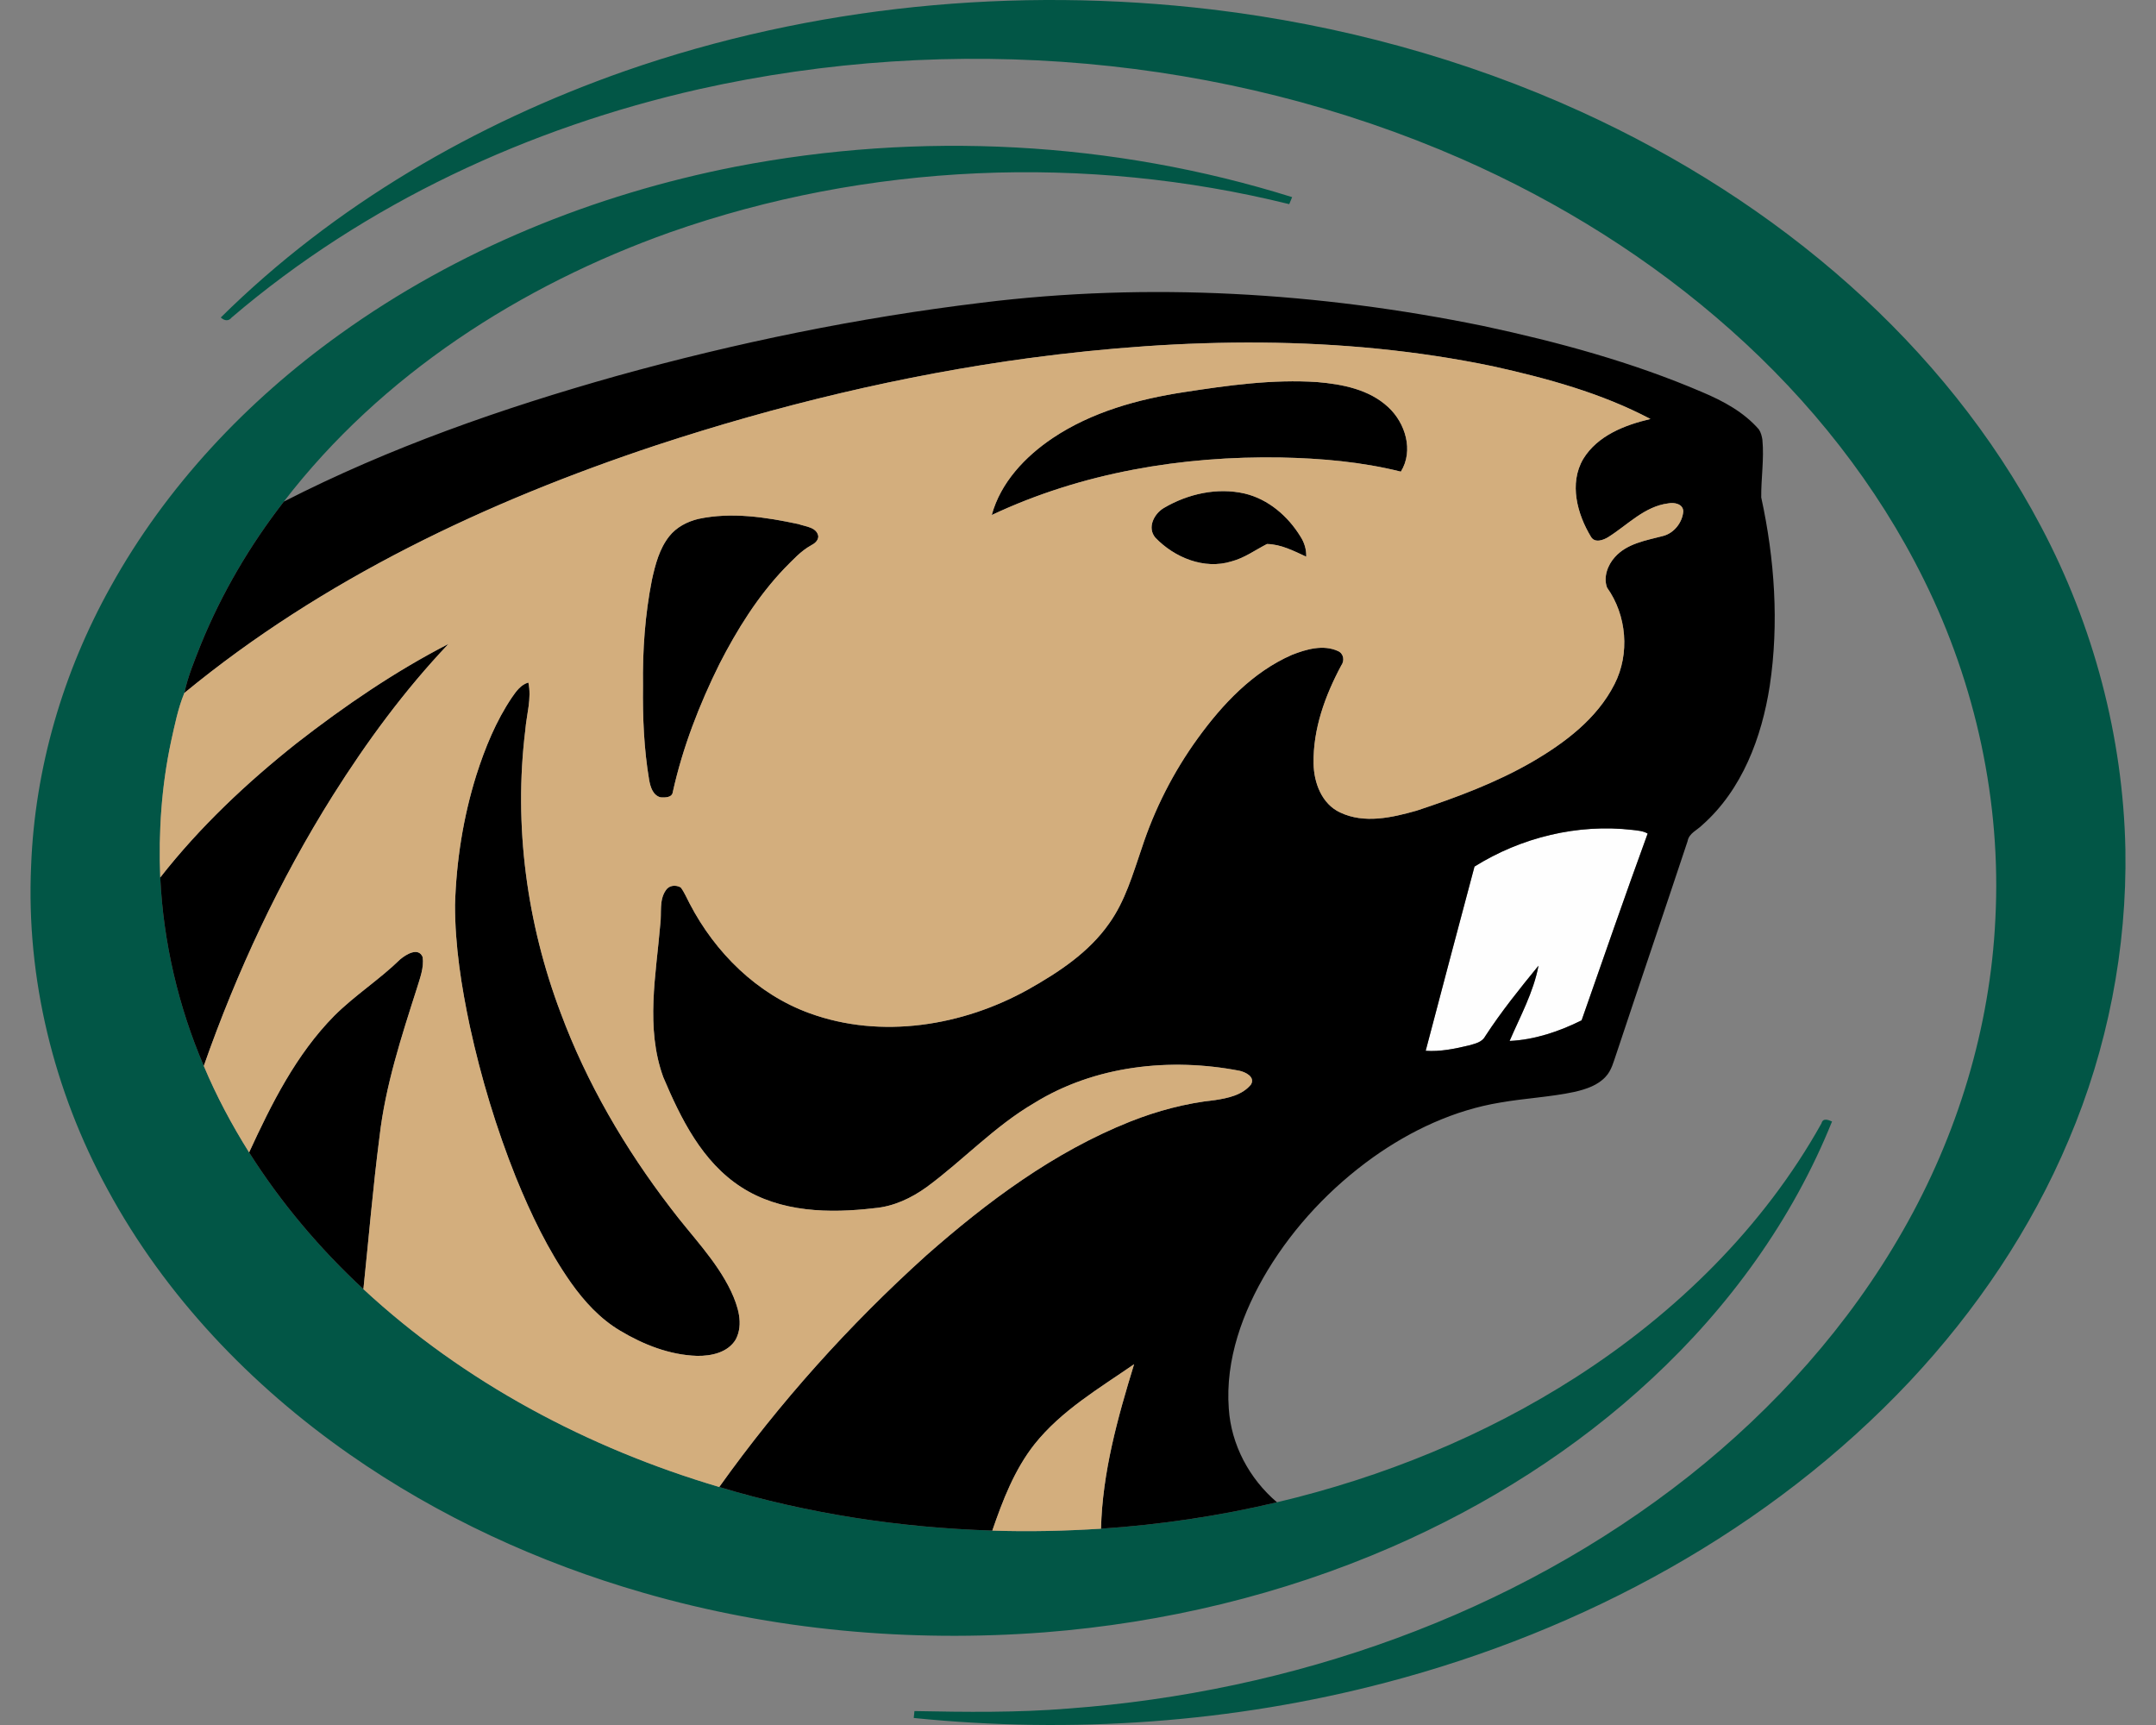 <?xml version="1.0" encoding="UTF-8"?>
<!DOCTYPE svg PUBLIC "-//W3C//DTD SVG 1.1//EN" "http://www.w3.org/Graphics/SVG/1.1/DTD/svg11.dtd">
<!-- Creator: CorelDRAW -->
<svg xmlns="http://www.w3.org/2000/svg" xml:space="preserve" width="2000px" height="1600px" version="1.1" style="shape-rendering:geometricPrecision; text-rendering:geometricPrecision; image-rendering:optimizeQuality; fill-rule:evenodd; clip-rule:evenodd"
viewBox="0 0 2000 1600"
 xmlns:xlink="http://www.w3.org/1999/xlink">
 <rect x="0" y="0" width="2000" height="1600" fill="#808080" stroke="none"/>
 <defs>
  <style type="text/css">
   <![CDATA[
    .fil2 {fill:black;fill-rule:nonzero}
    .fil1 {fill:#025646;fill-rule:nonzero}
    .fil3 {fill:#D3AE7D;fill-rule:nonzero}
    .fil0 {fill:#FEFEFE;fill-rule:nonzero}
   ]]>
  </style>
 </defs>
 <g id="Capa_x0020_1">
  <g id="Bemidji_x0020_State_x0020_Beavers_x0020_.cdr">
   <path class="fil0" d="M1367.81 803.77c43.32,-27.07 95.73,-39.88 146.63,-33.98 4.73,0.62 9.76,0.85 14,3.37 -21.01,57.52 -41.01,115.43 -61.27,173.24 -20.7,10.32 -43.58,18.05 -66.8,19.13 9.84,-22.86 22.14,-45.12 26.81,-69.8 -17.36,21.19 -34.56,42.6 -49.54,65.59 -2.95,5.54 -9.5,6.73 -14.97,8.34 -13.12,3.14 -26.6,5.93 -40.14,4.99 14.95,-56.99 30.1,-113.92 45.28,-170.88z"/>
   <path class="fil1" d="M579.96 65.79c173.91,-60.56 361.76,-78.66 544.4,-56.99 118.18,14.18 234.46,45.61 342.83,95.05 90.16,41.19 174.94,94.86 248.97,160.94 71.29,63.58 132.56,138.93 177.17,223.6 48.74,91.96 76.14,195.19 78.28,299.3 1.56,92.24 -16.52,184.88 -52.67,269.83 -34.8,82.69 -85.88,158.08 -147.1,223.47 -130,138.31 -303.16,231.56 -485.77,279.53 -142.56,37.52 -291.91,47.79 -438.45,32.97 0.16,-1.62 0.49,-4.8 0.65,-6.42 47.61,0.95 95.35,1.54 142.86,-2.34 207.01,-15.27 412.27,-86.51 575.91,-215.84 79.3,-62.84 148.2,-139.55 198.33,-227.66 50.36,-88.08 80.89,-187.82 85.64,-289.31 5.52,-108.09 -18.21,-217.13 -66.2,-314 -43.51,-88.16 -105.73,-166.48 -179.1,-231.66 -74.04,-65.95 -159.17,-119 -249.84,-158.86 -220.65,-96.69 -472.45,-117.13 -707.04,-64.76 -158.29,35.69 -310.06,106.11 -433.87,211.81 -3.03,3.77 -6.73,3.11 -10.17,0.05 105.16,-103.96 236.03,-179.97 375.17,-228.71zm102.23 88.83c170.98,-33.08 350.18,-23.88 516.46,28.22 -0.9,2.18 -1.8,4.34 -2.7,6.52 -188.67,-46.66 -391.16,-38.39 -574.67,26.22 -138.47,49.26 -267.75,132.28 -357.96,249.64 -31.33,40.32 -57.5,84.77 -76.81,132.05 -5.86,14.92 -12.2,29.74 -15.49,45.48 -5.93,14.38 -8.91,29.74 -12.3,44.86 -8.86,41.43 -11.76,83.98 -10.07,126.28 2.88,60.06 16.75,119.54 40.4,174.8 11.68,27.89 25.96,54.62 42.04,80.23 29.56,46.69 65.51,89.26 106.03,126.81 93.27,86.46 208.5,147.53 330.1,183.51 82.13,24.73 167.64,37.75 253.29,40.42 33.61,1.18 67.28,0.36 100.84,-1.75 54.96,-3.67 109.63,-11.78 163.23,-24.49 97.99,-23.17 192.68,-61.64 277.5,-116.11 92.53,-59.47 173.7,-138.85 227.58,-235.33 1.31,-5.29 6.19,-3.31 9.81,-1.77 -36.52,90.78 -95.3,171.8 -166.82,238.24 -70.52,65.81 -153.26,117.89 -241.55,156.41 -101.85,44.35 -211.35,70.47 -321.98,79.18 -124.96,9.55 -251.82,-1.85 -372.34,-36.67 -96.95,-27.87 -189.86,-70.68 -272.63,-128.46 -91.57,-63.94 -170.95,-146.99 -224.31,-245.55 -49.93,-91.32 -75.71,-196.13 -70.98,-300.29 3.44,-90.49 29.63,-179.71 73.7,-258.73 51.62,-93.19 126.37,-172.44 212.73,-234.33 108.81,-78.2 235.7,-129.66 366.9,-155.39z"/>
   <path class="fil2" d="M910.64 280.78c154.91,-19.23 312.69,-9.68 465.36,21.58 69.23,14.81 138.03,33.43 203.21,61.42 19.36,8.17 38.44,18.44 52.41,34.52 1.88,2.82 2.75,6.26 3.26,9.63 1.7,17.82 -1.28,35.67 -1.08,53.44 12.46,57.22 16.62,116.77 7.89,174.83 -7.4,47.72 -25.6,96.38 -62.61,129.05 -4.75,4.8 -12.35,7.6 -13.61,14.99 -21.85,65.82 -44.25,131.46 -66.1,197.28 -2.6,7.32 -4.39,15.38 -9.94,21.19 -7.27,8.01 -18,11.45 -28.22,13.92 -22.88,4.93 -46.41,5.98 -69.44,10.01 -42.74,6.99 -82.87,25.81 -118,50.77 -39.09,27.99 -72.83,63.66 -97.82,104.8 -23.16,38.42 -39.47,82.93 -36.06,128.41 2.21,33.59 19.16,65.12 44.69,86.8 -53.6,12.71 -108.27,20.82 -163.23,24.49 1.29,-52.2 15.44,-102.97 30.69,-152.56 -32.46,22.44 -67.51,42.99 -92.4,74.26 -18.59,23.58 -29.45,51.96 -39.13,80.05 -85.65,-2.67 -171.16,-15.69 -253.29,-40.42 55.83,-78.25 120.47,-150.23 191.83,-214.61 56.65,-49.95 118.44,-96.05 189.09,-124.22 25.29,-10.06 51.85,-17.13 78.97,-20.03 11.96,-1.82 25.47,-4.62 33.43,-14.58 3.93,-7.02 -5.14,-11.35 -10.66,-12.61 -64.33,-12.43 -134.33,-4.93 -190.72,30.07 -36.55,21.36 -65.54,52.77 -99.41,77.71 -14.31,10.35 -30.85,18.13 -48.59,19.64 -41.65,4.93 -87.21,4.03 -123.55,-19.51 -36.24,-23.3 -56.06,-63.59 -72.32,-101.98 -16.66,-45.74 -6.72,-94.94 -2.77,-141.94 1.39,-10.45 -1.28,-22.42 5.21,-31.51 2.91,-4.64 9.35,-5.13 13.79,-2.49 3.44,4.6 5.58,9.99 8.3,15.03 23.62,45.4 62.56,84.02 111.2,101.61 66.46,24.24 142.16,11.79 202.97,-22.16 28.1,-15.85 56.09,-34.23 74.86,-61.07 14.9,-20.77 21.96,-45.66 30.18,-69.54 11.91,-36.54 29.55,-71.21 52.15,-102.34 22.88,-31.56 50.9,-61.37 87.19,-77.27 13.33,-5.26 29.2,-9.86 42.91,-3.52 5.29,2.42 6.16,8.97 2.88,13.41 -14.92,27.86 -26.2,58.83 -25.63,90.83 0.25,17.74 7.55,37.54 24.68,45.45 22.42,10.66 48.2,4.73 70.95,-1.72 36.6,-12.12 73.01,-25.6 106.52,-44.86 30.61,-17.75 60.69,-40.19 77.02,-72.45 14.38,-28.14 11.38,-63.91 -6.91,-89.54 -3.62,-9.61 0.54,-20.96 7.22,-28.28 11.3,-12.71 28.86,-15.46 44.5,-19.57 10.27,-2.49 18.16,-12.5 18.98,-22.9 -0.18,-6.96 -8.42,-8.5 -13.87,-7.4 -22.01,2.75 -37.65,19.9 -55.52,31.15 -4.65,2.95 -12.58,5.91 -16.18,-0.02 -12.84,-21.11 -20.59,-49.57 -7.27,-72.29 13.23,-21.75 38.68,-31.59 62.38,-37.11 -45.66,-24.09 -96.02,-37.78 -146.17,-48.9 -141.27,-29.38 -287.42,-26.63 -429.87,-7.63 -117.82,15.9 -233.84,43.94 -346.73,81.08 -156.73,52.08 -309.09,124.03 -437.24,229.58 3.29,-15.74 9.63,-30.56 15.49,-45.48 19.31,-47.28 45.48,-91.73 76.81,-132.05 98.12,-50.2 202.67,-86.64 308.6,-116.48 111.04,-30.85 224.29,-54.16 338.72,-67.96zm-539.36 609.02c5.42,-4.52 16.79,-11.64 20.83,-2.06 1.3,9.89 -2.5,19.42 -5.3,28.71 -14.43,45.15 -29.3,90.55 -34.74,137.86 -6.09,47.02 -10.02,94.27 -14.95,141.42 -40.52,-37.55 -76.47,-80.12 -106.03,-126.81 20.85,-45.28 43.68,-91.04 79.12,-126.86 19.03,-18.96 41.86,-33.49 61.07,-52.26zm103.7 -243.04c3.9,-5.65 8.19,-11.71 15.15,-13.69 3.18,14.77 -1.67,29.51 -2.85,44.2 -10.87,88.39 1.38,179.07 32.82,262.24 24.21,65.13 59.65,125.74 101.87,180.79 19.11,25.5 42.32,48.39 56.21,77.46 6.32,13.63 11.87,30.35 4.32,44.65 -7.29,12.18 -22.62,15.41 -35.82,15.21 -25.45,-0.8 -49.82,-10.4 -71.45,-23.37 -18.51,-10.97 -33.31,-27.15 -45.63,-44.58 -21.24,-30.18 -37.19,-63.69 -51.08,-97.74 -18.1,-45.28 -32.23,-92.12 -42.63,-139.76 -7.88,-37.1 -13.84,-74.85 -13.79,-112.89 1.18,-40.67 7.58,-81.28 19.72,-120.13 8.09,-25.32 18.21,-50.28 33.16,-72.39zm-199.36 42.24c44.17,-34.33 90.62,-66.1 140.42,-91.73 -40.7,42.86 -75.81,90.68 -107.29,140.6 -49.41,78.63 -88.99,163.23 -119.7,250.82 -23.65,-55.26 -37.52,-114.74 -40.4,-174.8 36.7,-46.87 80.38,-87.99 126.97,-124.89zm372.26 -207.7c30.64,-6.55 62.51,-1.67 92.79,4.8 6.62,2.39 17.15,2.83 18.43,11.43 -0.18,4.06 -3.36,6.57 -6.65,8.27 -9.7,5.34 -17.1,13.74 -24.83,21.47 -24.76,25.96 -43.86,56.67 -60.17,88.47 -18.75,37.82 -34.18,77.53 -43.32,118.82 -0.62,5.37 -7.22,5.26 -11.28,5.03 -7.29,-1.85 -9.55,-9.83 -10.7,-16.3 -4.83,-28.74 -6.04,-57.97 -5.68,-87.06 -0.46,-33 1.87,-66.1 8.3,-98.51 3.1,-14.07 6.9,-28.69 15.99,-40.22 6.71,-8.52 16.72,-13.71 27.12,-16.2zm431.9 -10.22c22.24,-13.07 49.48,-19.16 74.93,-13.28 21.88,5.21 40.09,20.96 51.67,39.86 3.6,5.57 5.55,11.99 5.34,18.67 -11.58,-5.29 -23.39,-11.53 -36.41,-11.74 -10.87,5.55 -20.91,13 -32.9,16.13 -25.29,7.88 -52.98,-3.57 -70.62,-21.98 -7.89,-9.28 -1.26,-22.29 7.99,-27.66zm18.64 -107.37c40.86,-6.29 82.2,-12.1 123.65,-9.32 23.19,1.97 48.05,6.8 65.67,23.21 15.99,14.74 23.83,40.37 11.76,59.86 -36.31,-9.09 -73.86,-12.35 -111.2,-13.12 -91.78,-1.57 -184.9,14.05 -268.31,53.36 8.24,-30.2 31.02,-54.23 56.47,-71.34 36.24,-24.26 79.23,-36.13 121.96,-42.65zm269.39 440.06c-15.18,56.96 -30.33,113.89 -45.28,170.88 13.54,0.94 27.02,-1.85 40.14,-4.99 5.47,-1.61 12.02,-2.8 14.97,-8.34 14.98,-22.99 32.18,-44.4 49.54,-65.59 -4.67,24.68 -16.97,46.94 -26.81,69.8 23.22,-1.08 46.1,-8.81 66.8,-19.13 20.26,-57.81 40.26,-115.72 61.27,-173.24 -4.24,-2.52 -9.27,-2.75 -14,-3.37 -50.9,-5.9 -103.31,6.91 -146.63,33.98z"/>
   <path class="fil3" d="M954.99 332.09c142.45,-19 288.6,-21.75 429.87,7.63 50.15,11.12 100.51,24.81 146.17,48.9 -23.7,5.52 -49.15,15.36 -62.38,37.11 -13.32,22.72 -5.57,51.18 7.27,72.29 3.6,5.93 11.53,2.97 16.18,0.02 17.87,-11.25 33.51,-28.4 55.52,-31.15 5.45,-1.1 13.69,0.44 13.87,7.4 -0.82,10.4 -8.71,20.41 -18.98,22.9 -15.64,4.11 -33.2,6.86 -44.5,19.57 -6.68,7.32 -10.84,18.67 -7.22,28.28 18.29,25.63 21.29,61.4 6.91,89.54 -16.33,32.26 -46.41,54.7 -77.02,72.45 -33.51,19.26 -69.92,32.74 -106.52,44.86 -22.75,6.45 -48.53,12.38 -70.95,1.72 -17.13,-7.91 -24.43,-27.71 -24.68,-45.45 -0.57,-32 10.71,-62.97 25.63,-90.83 3.28,-4.44 2.41,-10.99 -2.88,-13.41 -13.71,-6.34 -29.58,-1.74 -42.91,3.52 -36.29,15.9 -64.31,45.71 -87.19,77.27 -22.6,31.13 -40.24,65.8 -52.15,102.34 -8.22,23.88 -15.28,48.77 -30.18,69.54 -18.77,26.84 -46.76,45.22 -74.86,61.07 -60.81,33.95 -136.51,46.4 -202.97,22.16 -48.64,-17.59 -87.58,-56.21 -111.2,-101.61 -2.72,-5.04 -4.86,-10.43 -8.3,-15.03 -4.44,-2.64 -10.88,-2.15 -13.79,2.49 -6.49,9.09 -3.82,21.06 -5.21,31.51 -3.95,47 -13.89,96.2 2.77,141.94 16.26,38.39 36.08,78.68 72.32,101.98 36.34,23.54 81.9,24.44 123.55,19.51 17.74,-1.51 34.28,-9.29 48.59,-19.64 33.87,-24.94 62.86,-56.35 99.41,-77.71 56.39,-35 126.39,-42.5 190.72,-30.07 5.52,1.26 14.59,5.59 10.66,12.61 -7.96,9.96 -21.47,12.76 -33.43,14.58 -27.12,2.9 -53.68,9.97 -78.97,20.03 -70.65,28.17 -132.44,74.27 -189.09,124.22 -71.36,64.38 -136,136.36 -191.83,214.61 -121.6,-35.98 -236.83,-97.05 -330.1,-183.51 4.93,-47.15 8.86,-94.4 14.95,-141.42 5.44,-47.31 20.31,-92.71 34.74,-137.86 2.8,-9.29 6.6,-18.82 5.3,-28.71 -4.04,-9.58 -15.41,-2.46 -20.83,2.06 -19.21,18.77 -42.04,33.3 -61.07,52.26 -35.44,35.82 -58.27,81.58 -79.12,126.86 -16.08,-25.61 -30.36,-52.34 -42.04,-80.23 30.71,-87.59 70.29,-172.19 119.7,-250.82 31.48,-49.92 66.59,-97.74 107.29,-140.6 -49.8,25.63 -96.25,57.4 -140.42,91.73 -46.59,36.9 -90.27,78.02 -126.97,124.89 -1.69,-42.3 1.21,-84.85 10.07,-126.28 3.39,-15.12 6.37,-30.48 12.3,-44.86 128.15,-105.55 280.51,-177.5 437.24,-229.58 112.89,-37.14 228.91,-65.18 346.73,-81.08zm4.65 1007.52c24.89,-31.27 59.94,-51.82 92.4,-74.26 -15.25,49.59 -29.4,100.36 -30.69,152.56 -33.56,2.11 -67.23,2.93 -100.84,1.75 9.68,-28.09 20.54,-56.47 39.13,-80.05zm138.78 -975.9l0 0c-42.73,6.52 -85.72,18.39 -121.96,42.65 -25.45,17.11 -48.23,41.14 -56.47,71.34 83.41,-39.31 176.53,-54.93 268.31,-53.36 37.34,0.77 74.89,4.03 111.2,13.12 12.07,-19.49 4.23,-45.12 -11.76,-59.86 -17.62,-16.41 -42.48,-21.24 -65.67,-23.21 -41.45,-2.78 -82.79,3.03 -123.65,9.32zm-18.64 107.37l0 0c-9.25,5.37 -15.88,18.38 -7.99,27.66 17.64,18.41 45.33,29.86 70.62,21.98 11.99,-3.13 22.03,-10.58 32.9,-16.13 13.02,0.21 24.83,6.45 36.41,11.74 0.21,-6.68 -1.74,-13.1 -5.34,-18.67 -11.58,-18.9 -29.79,-34.65 -51.67,-39.86 -25.45,-5.88 -52.69,0.21 -74.93,13.28zm-431.9 10.22l0 0c-10.4,2.49 -20.41,7.68 -27.12,16.2 -9.09,11.53 -12.89,26.15 -15.99,40.22 -6.43,32.41 -8.76,65.51 -8.3,98.51 -0.36,29.09 0.85,58.32 5.68,87.06 1.15,6.47 3.41,14.45 10.7,16.3 4.06,0.23 10.66,0.34 11.28,-5.03 9.14,-41.29 24.57,-81 43.32,-118.82 16.31,-31.8 35.41,-62.51 60.17,-88.47 7.73,-7.73 15.13,-16.13 24.83,-21.47 3.29,-1.7 6.47,-4.21 6.65,-8.27 -1.28,-8.6 -11.81,-9.04 -18.43,-11.43 -30.28,-6.47 -62.15,-11.35 -92.79,-4.8zm-172.9 165.46l0 0c-14.95,22.11 -25.07,47.07 -33.16,72.39 -12.14,38.85 -18.54,79.46 -19.72,120.13 -0.05,38.04 5.91,75.79 13.79,112.89 10.4,47.64 24.53,94.48 42.63,139.76 13.89,34.05 29.84,67.56 51.08,97.74 12.32,17.43 27.12,33.61 45.63,44.58 21.63,12.97 46,22.57 71.45,23.37 13.2,0.2 28.53,-3.03 35.82,-15.21 7.55,-14.3 2,-31.02 -4.32,-44.65 -13.89,-29.07 -37.1,-51.96 -56.21,-77.46 -42.22,-55.05 -77.66,-115.66 -101.87,-180.79 -31.44,-83.17 -43.69,-173.85 -32.82,-262.24 1.18,-14.69 6.03,-29.43 2.85,-44.2 -6.96,1.98 -11.25,8.04 -15.15,13.69z"/>
  </g>
 </g>
</svg>
